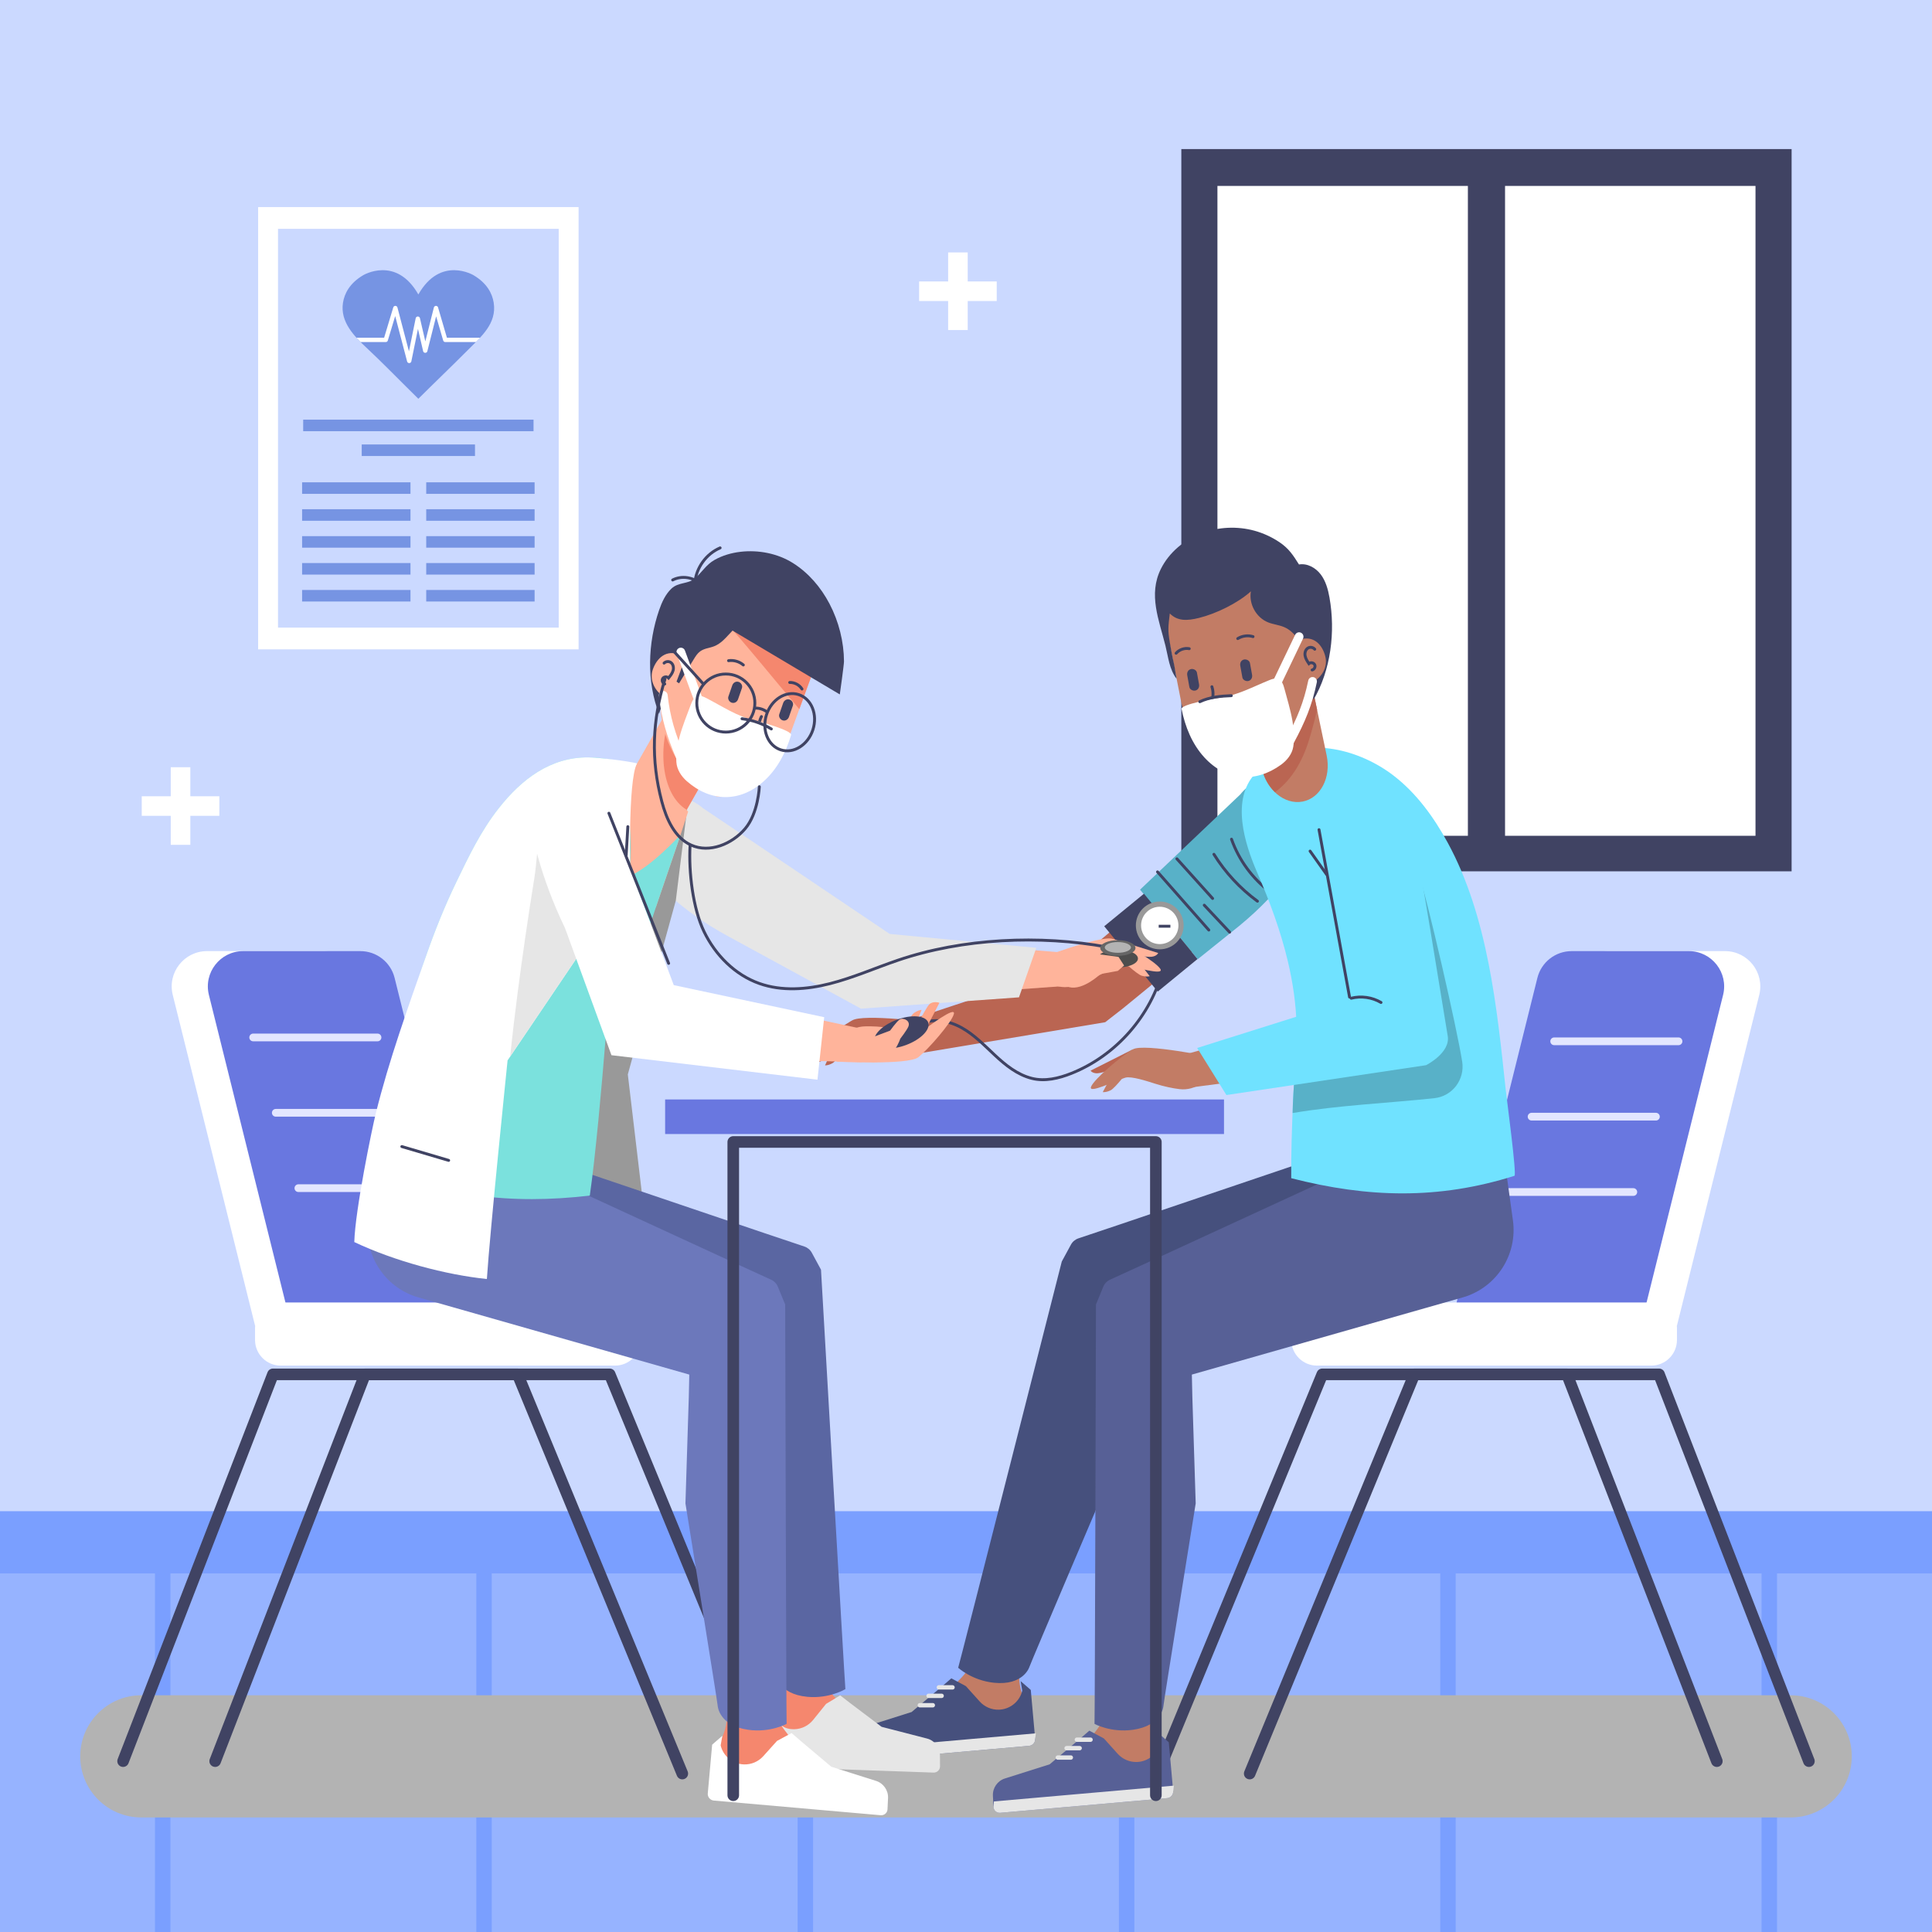<?xml version="1.0" encoding="utf-8"?>
<!-- Generator: Adobe Illustrator 27.5.0, SVG Export Plug-In . SVG Version: 6.00 Build 0)  -->
<svg version="1.1" xmlns="http://www.w3.org/2000/svg" xmlns:xlink="http://www.w3.org/1999/xlink" x="0px" y="0px"
	 viewBox="0 0 500 500" style="enable-background:new 0 0 500 500;" xml:space="preserve">
<g id="BACKGROUND">
	<g>
		<rect style="fill:#CBD9FF;" width="500" height="500"/>
		<g>
			<rect y="406.336" style="fill:#96B3FF;" width="500" height="93.663"/>
			<g>
				<line style="fill:none;stroke:#7A9FFF;stroke-width:4;stroke-miterlimit:10;" x1="42.108" y1="401.866" x2="42.108" y2="500"/>
				
					<line style="fill:none;stroke:#7A9FFF;stroke-width:4;stroke-miterlimit:10;" x1="125.265" y1="401.866" x2="125.265" y2="500"/>
				
					<line style="fill:none;stroke:#7A9FFF;stroke-width:4;stroke-miterlimit:10;" x1="208.422" y1="401.866" x2="208.422" y2="500"/>
				
					<line style="fill:none;stroke:#7A9FFF;stroke-width:4;stroke-miterlimit:10;" x1="291.578" y1="401.866" x2="291.578" y2="500"/>
				
					<line style="fill:none;stroke:#7A9FFF;stroke-width:4;stroke-miterlimit:10;" x1="374.735" y1="401.866" x2="374.735" y2="500"/>
				
					<line style="fill:none;stroke:#7A9FFF;stroke-width:4;stroke-miterlimit:10;" x1="457.892" y1="401.866" x2="457.892" y2="500"/>
			</g>
			<rect y="391.096" style="fill:#7A9FFF;" width="500" height="16.095"/>
		</g>
	</g>
</g>
<g id="OBJECTS">
	<g>
		<g>
			<rect x="305.727" y="38.579" style="fill:#404363;" width="157.939" height="186.918"/>
			<g>
				<g>
					<rect x="389.505" y="48.117" style="fill:#FFFFFF;" width="64.817" height="168.185"/>
				</g>
				<g>
					<rect x="315.071" y="48.117" style="fill:#FFFFFF;" width="64.817" height="168.185"/>
				</g>
			</g>
		</g>
		<g>
			<rect x="66.804" y="58.911" style="fill:#CBD9FF;" width="82.933" height="114.461"/>
			<rect x="66.804" y="53.594" style="fill:#FFFFFF;" width="82.933" height="114.461"/>
			<rect x="71.949" y="59.222" style="fill:#CBD9FF;" width="72.643" height="103.204"/>
			<rect x="93.612" y="115.027" style="fill:#7694E3;" width="29.317" height="2.986"/>
			<rect x="78.464" y="108.606" style="fill:#7694E3;" width="59.614" height="2.985"/>
			<g>
				<g>
					<rect x="78.184" y="124.821" style="fill:#7694E3;" width="28.05" height="2.986"/>
					<rect x="78.184" y="131.787" style="fill:#7694E3;" width="28.05" height="2.986"/>
					<rect x="78.184" y="138.753" style="fill:#7694E3;" width="28.05" height="2.985"/>
					<rect x="78.184" y="145.719" style="fill:#7694E3;" width="28.05" height="2.985"/>
					<rect x="78.184" y="152.685" style="fill:#7694E3;" width="28.05" height="2.986"/>
				</g>
				<g>
					<rect x="110.307" y="124.821" style="fill:#7694E3;" width="28.05" height="2.986"/>
					<rect x="110.307" y="131.787" style="fill:#7694E3;" width="28.05" height="2.986"/>
					<rect x="110.307" y="138.753" style="fill:#7694E3;" width="28.05" height="2.985"/>
					<rect x="110.307" y="145.719" style="fill:#7694E3;" width="28.05" height="2.985"/>
					<rect x="110.307" y="152.685" style="fill:#7694E3;" width="28.05" height="2.986"/>
				</g>
			</g>
			<g>
				<defs>
					<path id="SVGID_1_" d="M122.576,71.24c0,0-8.545-5.167-14.308,4.968C102.505,66.073,93.96,71.24,93.96,71.24
						c-3.478,2.07-4.816,4.717-5.195,7.101c-0.793,4.999,2.956,8.74,6.297,11.861c3.525,3.292,6.898,6.754,10.325,10.147
						c0.961,0.952,1.922,1.903,2.883,2.854c4.231-4.224,8.566-8.343,12.781-12.584c3.418-3.439,7.576-6.881,6.719-12.279
						C127.392,75.957,126.053,73.31,122.576,71.24z"/>
				</defs>
				<use xlink:href="#SVGID_1_"  style="overflow:visible;fill:#7694E3;"/>
				<clipPath id="SVGID_00000071546033034021566370000012101680616747070631_">
					<use xlink:href="#SVGID_1_"  style="overflow:visible;"/>
				</clipPath>
				
					<polyline style="clip-path:url(#SVGID_00000071546033034021566370000012101680616747070631_);fill:none;stroke:#FFFFFF;stroke-width:1.125;stroke-linecap:round;stroke-linejoin:round;stroke-miterlimit:10;" points="
					91.342,87.961 99.831,87.961 102.314,79.722 105.905,93.404 108.133,82.471 110.053,90.751 112.83,79.722 115.238,87.961 
					125.311,87.961 				"/>
			</g>
		</g>
		<polygon style="fill:#FFFFFF;" points="56.766,206.069 49.257,206.069 49.257,198.561 44.191,198.561 44.191,206.069 
			36.683,206.069 36.683,211.135 44.191,211.135 44.191,218.643 49.257,218.643 49.257,211.135 56.766,211.135 		"/>
		<polygon style="fill:#FFFFFF;" points="257.951,72.839 250.443,72.839 250.443,65.331 245.377,65.331 245.377,72.839 
			237.868,72.839 237.868,77.905 245.377,77.905 245.377,85.414 250.443,85.414 250.443,77.905 257.951,77.905 		"/>
	</g>
	<g>
		<path style="fill:#B3B3B3;" d="M463.426,470.36H36.574c-8.733,0-15.813-7.08-15.813-15.813v0c0-8.733,7.08-15.813,15.813-15.813
			h426.852c8.733,0,15.813,7.08,15.813,15.813v0C479.239,463.28,472.16,470.36,463.426,470.36z"/>
		<g>
			
				<polyline style="fill:none;stroke:#404363;stroke-width:3;stroke-linecap:round;stroke-linejoin:round;stroke-miterlimit:10;" points="
				299.592,458.997 342.205,355.682 405.534,355.682 444.314,455.781 			"/>
			
				<polyline style="fill:none;stroke:#404363;stroke-width:3;stroke-linecap:round;stroke-linejoin:round;stroke-miterlimit:10;" points="
				323.422,458.997 366.035,355.682 429.363,355.682 468.144,455.781 			"/>
			<g>
				<path style="fill:#FFFFFF;" d="M433.995,343.062h-49.161l22.395-89.983c1.014-4.072,4.67-6.93,8.866-6.93h30.33
					c5.94,0,10.301,5.579,8.866,11.343L433.995,343.062z"/>
				<path style="fill:#6977E0;" d="M424.641,343.062h-49.161l22.395-89.983c1.013-4.072,4.67-6.93,8.866-6.93h30.33
					c5.94,0,10.301,5.579,8.866,11.343L424.641,343.062z"/>
				<g>
					
						<line style="fill:none;stroke:#E3E6FF;stroke-width:2;stroke-linecap:round;stroke-miterlimit:10;" x1="434.401" y1="269.491" x2="402.223" y2="269.491"/>
					
						<line style="fill:none;stroke:#E3E6FF;stroke-width:2;stroke-linecap:round;stroke-miterlimit:10;" x1="428.55" y1="288.992" x2="396.373" y2="288.992"/>
					
						<line style="fill:none;stroke:#E3E6FF;stroke-width:2;stroke-linecap:round;stroke-miterlimit:10;" x1="422.7" y1="308.494" x2="390.522" y2="308.494"/>
				</g>
			</g>
			<path style="fill:#FFFFFF;" d="M427.352,353.418h-86.513c-3.669,0-6.643-2.974-6.643-6.643v-3.053
				c0-3.669,2.974-6.643,6.643-6.643h86.513c3.669,0,6.643,2.974,6.643,6.643v3.053
				C433.995,350.444,431.021,353.418,427.352,353.418z"/>
		</g>
		<g>
			<g>
				<g>
					<g>
						<path style="fill:#BA6552;" d="M220.069,269.204c0,0-3.354,5.206-4.542,5.897c-1.188,0.69-2.001,0.615-2.001,0.615
							l2.146-4.807L220.069,269.204z"/>
						<path style="fill:#BA6552;" d="M220.503,264.107l-10.523,6.298c0,0,0.534,0.724,1.882,0.544
							c1.348-0.18,4.652-1.726,4.652-1.726L220.503,264.107z"/>
						<path style="fill:#BA6552;" d="M241.666,264.691c0,0-18.392-2.44-21.163-0.584c-2.771,1.856-9.375,8.308-10.089,10.414
							c-0.713,2.108,6.346-2.106,8.687-2.959c1.516-0.552,5.728,0.511,7.81,1.008c2.402,0.574,4.527,0.847,6.348,0.94
							c4.157,0.213,7.741-2.878,8.204-7.014L241.666,264.691z"/>
					</g>
					<path style="fill:#BA6552;" d="M235.088,264.088l41.091-13.6l22.798-19.082c2.621-2.512,6.515-3.159,9.807-1.63l0,0
						c5.68,2.639,6.868,10.196,2.273,14.451l-20.446,16.748l-4.59,3.576l-50.419,8.434L235.088,264.088z"/>
				</g>
				<g>
					<path style="fill:#58B1C8;" d="M338.857,204.776c2.616,2.22,3.169,8.629,1.354,11.541c-3.299,5.291-7.858,13.742-19.499,23.306
						l-10.745,8.627l-14.924-18.001l25.956-24.66C320.999,205.589,328.191,195.724,338.857,204.776z"/>
					<path style="fill:none;stroke:#404363;stroke-width:0.75;stroke-linecap:round;stroke-miterlimit:10;" d="M318.713,217.183
						c1.901,5.382,5.412,10.183,9.964,13.627"/>
					<path style="fill:none;stroke:#404363;stroke-width:0.75;stroke-linecap:round;stroke-miterlimit:10;" d="M314.161,221.092
						c2.94,4.711,6.785,8.855,11.264,12.138"/>
					<path style="fill:none;stroke:#404363;stroke-width:0.75;stroke-linecap:round;stroke-miterlimit:10;" d="M299.567,225.645
						c4.424,5.017,8.848,10.034,13.271,15.051"/>
					<path style="fill:none;stroke:#404363;stroke-width:0.75;stroke-linecap:round;stroke-miterlimit:10;" d="M304.578,222.26
						c3.081,3.42,6.162,6.84,9.244,10.26"/>
					<path style="fill:none;stroke:#404363;stroke-width:0.75;stroke-linecap:round;stroke-miterlimit:10;" d="M311.662,234.259
						c2.188,2.329,4.375,4.657,6.563,6.986"/>
				</g>
				<g>
					
						<rect x="290.997" y="233.049" transform="matrix(0.774 -0.634 0.634 0.774 -87.213 243.828)" style="fill:#404363;" width="13.288" height="21.847"/>
					<g>
						<path style="fill:#999999;" d="M306.328,239.455c0.024,3.416-2.725,6.204-6.14,6.229c-3.415,0.024-6.204-2.725-6.229-6.14
							c-0.024-3.416,2.725-6.204,6.14-6.229C303.515,233.29,306.304,236.039,306.328,239.455z"/>
						<path style="fill:#FFFFFF;" d="M304.975,239.465c0.019,2.668-2.128,4.846-4.797,4.865c-2.668,0.019-4.846-2.128-4.866-4.796
							c-0.019-2.668,2.128-4.847,4.796-4.866C302.777,234.649,304.956,236.796,304.975,239.465z"/>
						
							<line style="fill:none;stroke:#404363;stroke-width:0.75;stroke-miterlimit:10;" x1="299.872" y1="239.707" x2="302.895" y2="239.707"/>
					</g>
				</g>
			</g>
			<g>
				<g>
					<path style="fill:#C27C65;" d="M264.059,431.559c0.521-1.875,1.403-4.703,2.296-7.489H254.16l-0.217,1.029
						c-1.438,3.474-3.26,7.203-5.071,9.02c-4.112,4.126-7.118,8.62-12.296,10.711c-0.579,0.232-1.159,0.465-1.738,0.69
						c-4.598,1.802-8.91,3.39-8.352,4.506c0.625,1.258,4.22,3.877,13.431,2.497c9.212-1.38,7.233-2.81,13.928-2.94
						c6.696-0.129,12.498-0.961,12.242-5.119c-0.088-1.465-0.555-2.861-1.018-4.223
						C264.211,437.735,263.257,434.447,264.059,431.559z"/>
					<g>
						<path style="fill:#46507D;" d="M258.508,442.465c2.897-0.085,5.378-2.1,6.055-4.918l-0.432-2.487l2.634,2.298l1.139,12.708
							c0.017,0.906-0.668,1.671-1.57,1.754l-43.193,3.795c-0.914,0.081-1.712-0.616-1.756-1.532l-0.138-2.886
							c-0.097-2.025,1.182-3.861,3.115-4.473l11.57-3.659l7.935-6.69l2.334-2.023l3.772,2.02l3.573,3.97
							C254.807,441.744,256.622,442.521,258.508,442.465L258.508,442.465z"/>
						
							<line style="fill:none;stroke:#E6E6E6;stroke-width:1.131;stroke-linecap:round;stroke-miterlimit:10;" x1="238.044" y1="441.313" x2="241.412" y2="441.313"/>
						
							<line style="fill:none;stroke:#E6E6E6;stroke-width:1.131;stroke-linecap:round;stroke-miterlimit:10;" x1="240.316" y1="438.884" x2="243.698" y2="438.884"/>
						
							<line style="fill:none;stroke:#E6E6E6;stroke-width:1.131;stroke-linecap:round;stroke-miterlimit:10;" x1="242.979" y1="436.691" x2="246.513" y2="436.691"/>
						<path style="fill:#E6E6E6;" d="M221.516,452.671l-0.131,1.413c0.044,0.917,0.842,1.613,1.756,1.532l43.193-3.795
							c0.902-0.083,1.587-0.849,1.57-1.755l0.176-1.484L221.516,452.671z"/>
					</g>
				</g>
				<path style="fill:#46507D;" d="M341.286,272.226l-4.86,28.877l-47.24,15.996l-10.101,3.39c-0.825,0.277-1.514,0.856-1.928,1.621
					l-2.37,4.375c0,0-26.59,104.633-26.81,105.132c0,0,3.555,3.279,9.243,3.875c7.622,0.799,9.16-4.028,9.16-4.028
					c0.326-1.035,20.738-48.924,20.738-48.924l5.769-26.876l4.667-8.509l0.207-0.06l0.005,0.007l71.989-12.521
					c8.727-1.728,14.918-9.521,14.629-18.413l-1.132-34.771L341.286,272.226z"/>
			</g>
			<g>
				<path style="fill:#C27C65;" d="M300.825,451.602c-1.151-2.386-2.489-5.537-2.035-8.501c0.07-0.46,0.155-0.978,0.25-1.537
					l-11.724-1.459c-0.918,2.912-2.039,5.733-3.302,7.343c-3.592,4.585-6.043,9.405-10.935,12.097
					c-0.547,0.3-1.096,0.599-1.644,0.892c-4.351,2.336-8.443,4.425-7.758,5.467c0.771,1.175,4.651,3.348,13.633,0.883
					c8.982-2.465,6.848-3.65,13.48-4.575c6.633-0.924,12.295-2.44,11.547-6.537C302.076,454.229,301.447,452.899,300.825,451.602z"
					/>
				<g>
					<path style="fill:#576096;" d="M294.225,456.005c2.897-0.085,5.378-2.1,6.055-4.918l-0.432-2.487l2.634,2.299l1.139,12.707
						c0.017,0.906-0.668,1.671-1.57,1.754l-43.193,3.795c-0.914,0.081-1.712-0.616-1.756-1.532l-0.138-2.886
						c-0.097-2.025,1.182-3.861,3.115-4.473l11.57-3.659l7.935-6.69l2.334-2.023l3.772,2.02l3.573,3.97
						C290.525,455.284,292.339,456.06,294.225,456.005L294.225,456.005z"/>
					
						<line style="fill:none;stroke:#E6E6E6;stroke-width:1.131;stroke-linecap:round;stroke-miterlimit:10;" x1="273.761" y1="454.852" x2="277.13" y2="454.852"/>
					
						<line style="fill:none;stroke:#E6E6E6;stroke-width:1.131;stroke-linecap:round;stroke-miterlimit:10;" x1="276.033" y1="452.424" x2="279.416" y2="452.424"/>
					
						<line style="fill:none;stroke:#E6E6E6;stroke-width:1.131;stroke-linecap:round;stroke-miterlimit:10;" x1="278.696" y1="450.231" x2="282.231" y2="450.231"/>
					<path style="fill:#E6E6E6;" d="M257.233,466.21l-0.131,1.413c0.044,0.917,0.842,1.613,1.756,1.532l43.193-3.795
						c0.902-0.083,1.587-0.849,1.57-1.755l0.176-1.484L257.233,466.21z"/>
				</g>
				<path style="fill:#576096;" d="M344.061,276.642l-1.796,29.228l-45.295,20.876l-9.689,4.434
					c-0.791,0.362-1.415,1.011-1.747,1.815l-1.897,4.6c0,0-0.285,108.004-0.378,108.542c0,0,4.239,2.328,9.904,1.538
					c7.591-1.058,7.922-6.113,7.922-6.113c0.067-1.083,8.362-52.476,8.362-52.476l-0.865-27.475l-0.129-5.855l0.199-0.081
					l0.006,0.007l70.273-20.023c8.497-2.637,13.834-11.038,12.611-19.849l-4.783-34.459L344.061,276.642z"/>
			</g>
			<g>
				<g>
					<g>
						<path style="fill:#70E2FF;" d="M333.323,248.903c1.263,5.36,2.071,10.82,2.223,16.351c0.188,6.851-0.686,13.733-0.951,20.582
							c-0.245,6.355-0.48,12.72-0.426,19.081c19.85,5.086,38.099,5.594,57.774-0.62c0.642-0.203-2.061-20.374-2.269-22.326
							c-2.262-21.154-4.608-44.778-14.999-63.873c-3.565-6.551-8.05-12.774-13.993-17.355c-8.67-6.682-21.959-10.279-31.777-3.952
							c-1.475,0.951-2.822,2.094-4.024,3.373c-6.357,6.76-2.768,18.171,0.45,25.579
							C328.557,233.171,331.443,240.925,333.323,248.903z"/>
					</g>
				</g>
				<g>
					<g>
						<path style="fill:#58B1C8;" d="M378.416,274.761c-1.317-8.431-8.885-41.597-11.543-49.691c0.05,2.125,0.126,4.251,0.141,6.39
							c0.053,7.651-0.465,15.754-2.908,23.074c-1.967,5.894-5.487,11.708-11.195,14.622c-5.361,2.737-11.587,2.232-17.486,2.918
							c-0.222,4.59-0.653,9.184-0.83,13.763c-0.028,0.738-0.039,1.477-0.065,2.215c12.127-2.045,24.475-2.535,36.692-3.846
							C375.875,283.706,379.138,279.385,378.416,274.761z"/>
					</g>
				</g>
			</g>
			<g>
				<g>
					<path style="fill:#C27C65;" d="M337.102,207.449L337.102,207.449c4.639-0.885,7.433-6.22,6.24-11.917l-7.126-34.041
						l-16.8,3.203l7.126,34.041C327.735,204.432,332.462,208.333,337.102,207.449z"/>
				</g>
				<g>
					<path style="fill:#BA6552;" d="M329.978,205.014c4.848-3.579,7.523-8.909,9.21-14.865c0.598-2.11,1.182-4.282,1.671-6.479
						l-4.643-22.18l-16.8,3.203l7.126,34.041C327.077,201.291,328.346,203.451,329.978,205.014z"/>
				</g>
			</g>
			<g>
				<g>
					<path style="fill:#C27C65;" d="M322.084,199.903L322.084,199.903c9.387-1.979,19.587-15.984,17.607-25.37l-3.652-18.563
						c-1.746-8.588-9.614-14.531-18.352-13.861l0,0c-10.421,0.799-17.783,10.551-15.695,20.792l3.707,18.8
						C307.678,191.087,317.979,200.768,322.084,199.903z"/>
				</g>
				<path style="fill:#404363;" d="M335.842,165.362c-0.877-1.323-2.047-2.443-3.495-3.064c-1.327-0.569-2.807-0.693-4.149-1.225
					c-3.086-1.223-5.058-4.771-4.466-8.037c-3.419,3.076-8.966,5.77-13.428,6.881c-3.121,0.778-5.592,0.841-7.563-1.155
					c-0.39,3.355-0.565,4.252,0.026,7.589c0.331,1.869,0.582,3.41,1.013,5.258c0.305,1.308,0.452,2.724,0.717,4.057
					c-1.893-2.48-2.143-5.594-2.88-8.55c-1.656-6.646-4.49-13.238-1.187-19.876c2.14-4.301,6.103-7.57,10.599-9.262
					c4.307-1.621,9.126-1.85,13.567-0.646c2.326,0.631,4.544,1.653,6.544,2.998c2.388,1.605,3.534,3.359,5.034,5.755
					c2.129-0.364,4.3,0.834,5.611,2.551c1.311,1.716,1.901,3.872,2.281,5.998c1.582,8.856,0.373,18.801-4.177,26.562
					c0.141-0.24-1.054-5.501-1.315-6.703c-0.546-2.517-1.212-4.995-1.833-7.487C336.487,166.437,336.187,165.883,335.842,165.362z"
					/>
				<g>
					<g>
						<g>
							<path style="fill:#404363;" d="M310.312,177.102c-0.182-1.008-0.364-2.016-0.545-3.023c-0.125-0.691-0.966-1.082-1.599-0.908
								c-0.728,0.2-1.033,0.906-0.908,1.599c0.182,1.008,0.364,2.016,0.545,3.023c0.125,0.691,0.966,1.082,1.599,0.908
								C310.132,178.501,310.437,177.796,310.312,177.102L310.312,177.102z"/>
						</g>
					</g>
					<path style="fill:none;stroke:#404363;stroke-width:0.75;stroke-linecap:round;stroke-miterlimit:10;" d="M316.636,183.781
						c-0.989,0.395-2.067,0.563-3.129,0.489c-0.297-0.021-0.633-0.084-0.791-0.337c-0.223-0.356,0.052-0.802,0.28-1.155
						c0.955-1.474,1.199-3.387,0.643-5.053"/>
					<g>
						<g>
							<path style="fill:#404363;" d="M324.032,174.627c-0.182-1.008-0.363-2.015-0.545-3.023c-0.125-0.691-0.966-1.082-1.599-0.908
								c-0.728,0.2-1.033,0.906-0.908,1.599c0.182,1.008,0.364,2.015,0.545,3.023c0.125,0.691,0.966,1.082,1.599,0.908
								C323.852,176.026,324.157,175.32,324.032,174.627L324.032,174.627z"/>
						</g>
					</g>
					<path style="fill:none;stroke:#404363;stroke-width:0.75;stroke-linecap:round;stroke-miterlimit:10;" d="M304.374,169.06
						c0.826-0.945,2.166-1.411,3.401-1.182"/>
					<path style="fill:none;stroke:#404363;stroke-width:0.75;stroke-linecap:round;stroke-miterlimit:10;" d="M320.331,165.264
						c1.165-0.72,2.645-0.909,3.954-0.505"/>
				</g>
				<g>
					<g>
						<path style="fill:#C27C65;" d="M342.997,169.909c0.658,2.681-0.857,5.441-3.499,6.774c-0.805,0.406-1.783-0.091-2.019-0.962
							l-2.254-8.331c-0.199-0.737,0.206-1.519,0.924-1.779C340.041,164.199,342.288,167.022,342.997,169.909z"/>
					</g>
					<path style="fill:none;stroke:#404363;stroke-width:0.75;stroke-linecap:round;stroke-miterlimit:10;" d="M340.256,168.018
						c-0.387-0.469-1.106-0.625-1.653-0.359c-0.699,0.34-0.982,1.231-0.858,1.998c0.124,0.767,0.565,1.44,0.995,2.088
						c0.432-0.395,1.227-0.251,1.494,0.269c0.267,0.521-0.081,1.25-0.654,1.37"/>
				</g>
				<g>
					<path style="fill:#FFFFFF;" d="M334.479,186.536c0.401,2.281,0.567,4.566,0.217,6.717c-0.309,1.896-1.598,3.519-3.152,4.648
						c-6.587,4.783-14.189,4.291-19.86-1.884c-3.167-3.449-4.988-7.962-5.896-12.555c-0.177-1.161,8.743-2.751,9.72-2.867
						c4.494-0.532,8.802-2.881,12.999-4.574c0.722-0.292,1.526-0.586,2.26-0.323c0.971,0.349,1.361,1.486,1.627,2.483
						C333.086,180.768,333.971,183.648,334.479,186.536z"/>
					<path style="fill:none;stroke:#FFFFFF;stroke-width:2.261;stroke-linecap:round;stroke-miterlimit:10;" d="M336.206,164.767
						c-2.325,4.85-4.649,9.7-6.974,14.55"/>
					<path style="fill:none;stroke:#FFFFFF;stroke-width:2.261;stroke-linecap:round;stroke-miterlimit:10;" d="M339.686,176.348
						c-1.185,5.763-2.983,10.061-5.774,15.24"/>
					<path style="fill:none;stroke:#404363;stroke-width:0.75;stroke-linecap:round;stroke-miterlimit:10;" d="M318.666,180.04
						c-2.696,0.089-5.725,0.388-8.153,1.562"/>
				</g>
			</g>
			<g>
				<g>
					<g>
						<path style="fill:#C27C65;" d="M292.388,276.615c0,0-3.722,4.949-4.957,5.553c-1.235,0.602-2.041,0.469-2.041,0.469
							l2.488-4.639L292.388,276.615z"/>
						<path style="fill:#BA6552;" d="M293.19,271.562l-10.952,5.52c0,0,0.481,0.76,1.838,0.678c1.358-0.082,4.765-1.385,4.765-1.385
							L293.19,271.562z"/>
						<path style="fill:#C27C65;" d="M314.255,273.676c0,0-18.167-3.764-21.065-2.114c-2.898,1.65-9.952,7.607-10.816,9.657
							c-0.864,2.05,6.482-1.641,8.879-2.323c1.552-0.441,5.676,0.924,7.717,1.571c2.354,0.746,4.454,1.172,6.263,1.397
							c4.13,0.514,7.929-2.31,8.691-6.402L314.255,273.676z"/>
					</g>
					<polygon style="fill:#C27C65;" points="307.738,272.599 353.668,259.603 345.705,217.267 361.113,213.633 370.599,270.359 
						365.933,273.835 307.607,281.511 					"/>
				</g>
				<g>
					<path style="fill:#70E2FF;" d="M359.729,205.017c4.013,3.395,5.45,8.215,6.512,13.024c1.181,5.349,6.483,38.33,8.429,50.081
						c0.725,4.375-5.613,7.548-5.613,7.548l-51.658,7.724l-7.569-12.176l39.291-12.387c-1.396-7.534-2.997-17.867-4.393-25.401
						c-0.896-4.835-1.792-9.669-2.688-14.504c-1.033-5.573-3.244-9.957,3.535-14.649C346.935,203.339,353.682,199.9,359.729,205.017
						z"/>
					<path style="fill:none;stroke:#404363;stroke-width:0.75;stroke-linecap:round;stroke-miterlimit:10;" d="M349.263,258.045
						c-2.499-13.713-5.406-29.609-7.905-43.323"/>
					<path style="fill:none;stroke:#404363;stroke-width:0.75;stroke-linecap:round;stroke-miterlimit:10;" d="M357.403,259.44
						c-2.298-1.35-5.134-1.754-7.718-1.099"/>
					<path style="fill:none;stroke:#404363;stroke-width:0.75;stroke-linecap:round;stroke-miterlimit:10;" d="M343.325,226.307
						c-1.426-2.013-2.851-4.026-4.276-6.039"/>
				</g>
			</g>
		</g>
		<g>
			
				<polyline style="fill:none;stroke:#404363;stroke-width:3;stroke-linecap:round;stroke-linejoin:round;stroke-miterlimit:10;" points="
				200.408,458.997 157.795,355.682 94.466,355.682 55.686,455.781 			"/>
			
				<polyline style="fill:none;stroke:#404363;stroke-width:3;stroke-linecap:round;stroke-linejoin:round;stroke-miterlimit:10;" points="
				176.578,458.997 133.965,355.682 70.637,355.682 31.856,455.781 			"/>
			<g>
				<path style="fill:#FFFFFF;" d="M66.005,343.062h49.161L92.77,253.079c-1.013-4.072-4.67-6.93-8.866-6.93h-30.33
					c-5.94,0-10.301,5.579-8.866,11.343L66.005,343.062z"/>
				<path style="fill:#6977E0;" d="M75.359,343.062h49.161l-22.395-89.983c-1.014-4.072-4.67-6.93-8.866-6.93h-30.33
					c-5.94,0-10.301,5.579-8.866,11.343L75.359,343.062z"/>
				<g>
					
						<line style="fill:none;stroke:#E3E6FF;stroke-width:2;stroke-linecap:round;stroke-miterlimit:10;" x1="65.522" y1="268.491" x2="97.7" y2="268.491"/>
					
						<line style="fill:none;stroke:#E3E6FF;stroke-width:2;stroke-linecap:round;stroke-miterlimit:10;" x1="71.373" y1="287.992" x2="103.55" y2="287.992"/>
					
						<line style="fill:none;stroke:#E3E6FF;stroke-width:2;stroke-linecap:round;stroke-miterlimit:10;" x1="77.223" y1="307.494" x2="109.401" y2="307.494"/>
				</g>
			</g>
			<path style="fill:#FFFFFF;" d="M72.647,353.418h86.513c3.669,0,6.643-2.974,6.643-6.643v-3.053c0-3.669-2.974-6.643-6.643-6.643
				H72.647c-3.669,0-6.643,2.974-6.643,6.643v3.053C66.005,350.444,68.979,353.418,72.647,353.418z"/>
		</g>
		<g>
			<g>
				<g>
					<g>
						<path style="fill:#FFB49B;" d="M289.651,247.85c0,0,4.486,4.269,5.804,4.66c1.317,0.39,2.09,0.126,2.09,0.126l-3.219-4.166
							L289.651,247.85z"/>
						<path style="fill:#FFB49B;" d="M288.027,242.998l11.711,3.64c0,0-0.349,0.829-1.701,0.972
							c-1.352,0.143-4.928-0.581-4.928-0.581L288.027,242.998z"/>
						<path style="fill:#FFB49B;" d="M267.598,248.554c0,0,17.298-6.706,20.429-5.556c3.13,1.15,11.069,5.864,12.259,7.743
							c1.19,1.88-6.664-0.551-9.14-0.828c-1.604-0.179-5.446,1.847-7.352,2.821c-2.199,1.124-4.2,1.89-5.947,2.41
							c-3.99,1.187-8.202-0.972-9.627-4.883L267.598,248.554z"/>
					</g>
					<path style="fill:#FFB49B;" d="M273.849,246.418l-43.139-3.53l-25.676-14.111c-3.056-1.96-7.001-1.844-9.937,0.291l0,0
						c-5.064,3.684-4.774,11.328,0.555,14.618l23.504,12.796l5.303,2.393l50.986-3.689L273.849,246.418z"/>
				</g>
				<path style="fill:#E6E6E6;" d="M164.186,211.754c-2.139,2.683-1.447,9.078,0.896,11.585c4.257,4.556,10.36,11.97,23.625,19.11
					l34.112,18.585l40.892-2.924l4.485-12.814l-37.928-3.588l-48.402-32.599C181.866,209.109,172.908,200.815,164.186,211.754z"/>
			</g>
			<polygon style="fill:#999999;" points="177.826,209.379 174.9,233.073 162.48,278.058 167.868,323.528 140.715,323.528 
				155.584,206.943 			"/>
			<g>
				<path style="fill:#F5876E;" d="M230.636,450.568c-0.584-0.21-1.17-0.427-1.755-0.645c-5.229-1.957-8.35-6.372-12.567-10.39
					c-1.857-1.77-1.73-3.176-1.955-6.929l0.198-1.658l-11.637-1.59c-0.06,2.305-0.136,4.507-0.231,6.053
					c-0.184,2.993-1.615,8.134-2.409,10.661c-0.428,1.374-0.858,2.781-0.908,4.248c-0.149,4.162,5.673,4.845,12.37,4.801
					c6.696-0.043,4.755,1.438,13.999,2.58c9.244,1.142,12.77-1.568,13.363-2.842C239.63,453.727,235.279,452.251,230.636,450.568z"
					/>
				<path style="fill:#E6E6E6;" d="M205.583,447.517c-2.897,0.071-4.709-1.465-4.278-4.33l0.484-2.592l-1.637-0.144l-3.764,15.101
					c0.032,0.905,0.757,1.633,1.662,1.667l43.556,1.526c0.917,0.031,1.676-0.707,1.671-1.625l-0.017-2.889
					c-0.012-2.027-1.388-3.792-3.351-4.299l-11.75-3.031l-8.284-6.253l-2.439-1.894l-3.658,2.22l-3.354,4.156
					C209.239,446.598,207.469,447.471,205.583,447.517L205.583,447.517z"/>
				<path style="fill:#5A66A2;" d="M145.975,274.336l4.86,28.877l47.24,15.996l10.101,3.39c0.825,0.277,1.514,0.856,1.928,1.621
					l2.37,4.375c0,0,6.195,108.012,6.313,108.545c0,0-4.127,2.521-9.822,1.995c-7.632-0.705-8.197-5.74-8.197-5.74
					c-0.117-1.079-10.782-52.032-10.782-52.032l-0.408-27.485l0.128-4.612l-0.207-0.06l-0.005,0.007l-71.989-12.521
					c-8.727-1.729-14.918-9.521-14.629-18.413l1.132-34.771L145.975,274.336z"/>
			</g>
			<g>
				<path style="fill:#F5876E;" d="M186.014,451.602c1.151-2.386,2.489-5.537,2.036-8.501c-0.07-0.46-0.155-0.978-0.251-1.537
					l11.724-1.459c0.918,2.912,2.04,5.733,3.301,7.343c3.592,4.585,6.043,9.405,10.935,12.097c0.547,0.3,1.096,0.599,1.643,0.892
					c4.351,2.336,8.444,4.425,7.758,5.467c-0.771,1.175-4.651,3.348-13.633,0.883c-8.982-2.465-6.848-3.65-13.48-4.575
					c-6.633-0.924-12.295-2.44-11.546-6.537C184.763,454.229,185.392,452.899,186.014,451.602z"/>
				<path style="fill:#FFFFFF;" d="M192.561,456.629c-2.897-0.085-5.378-2.1-6.055-4.918l0.432-2.487l-2.634,2.299l-1.139,12.708
					c-0.017,0.906,0.668,1.671,1.57,1.754l43.193,3.795c0.914,0.081,1.712-0.616,1.756-1.532l0.138-2.886
					c0.097-2.025-1.182-3.861-3.115-4.473l-11.57-3.659l-7.935-6.69l-2.334-2.023l-3.772,2.02l-3.573,3.97
					C196.261,455.908,194.446,456.685,192.561,456.629L192.561,456.629z"/>
				<path style="fill:#6C78BB;" d="M142.778,276.642l1.796,29.228l45.295,20.876l9.688,4.434c0.791,0.362,1.415,1.011,1.747,1.815
					l1.897,4.6c0,0,0.285,108.004,0.378,108.542c0,0-4.239,2.328-9.904,1.538c-7.591-1.058-7.922-6.113-7.922-6.113
					c-0.067-1.083-8.362-52.476-8.362-52.476l0.865-27.475l0.129-5.855l-0.199-0.081l-0.006,0.007l-70.272-20.023
					c-8.497-2.637-13.834-11.038-12.611-19.849l9.215-34.452L142.778,276.642z"/>
			</g>
			<g>
				<path style="fill:#FFB49B;" d="M178.094,210.043c-1.351-1.583-3.071-2.907-4.809-4.081c-5.37-3.627-14.516-13.001-19.662-5.802
					c-4.947,6.92-4.556,19.444-1.599,27.052c1.314,3.382,3.396,6.689,6.647,8.302c3.451,1.712,7.699,1.154,11.068-0.737
					C172.534,226.535,175.439,218.331,178.094,210.043z"/>
				<g>
					<path style="fill:#FFB49B;" d="M162.254,219.47L162.254,219.47c-4.146-2.261-5.174-8.196-2.296-13.255l17.197-30.23
						l15.015,8.188l-17.197,30.23C172.094,219.463,166.4,221.731,162.254,219.47z"/>
					<path style="fill:#F5876E;" d="M177.718,209.577c-6.734-4.024-7.678-16.774-3.665-25.697l1.604-3.566l15.436,5.753
						L177.718,209.577z"/>
				</g>
				<g>
					<path style="fill:#7BE1DD;" d="M176.132,216.062c-4.038,4.127-8.318,8.343-13.295,10.775c0.598-6.418,0.44-11.407-0.293-18.094
						c-0.36-3.28-0.934-8.368-2.384-11.732c-2.623-0.648-5.262-0.981-7.932-1.001c-9.814-0.073-17.276,5.708-23.114,13.112
						c-4.702,5.963-7.776,12.44-11.044,19.207c-2.972,6.155-5.512,12.493-7.767,18.944c-4.752,13.597-8.376,27.564-11.832,41.537
						c-1.002,4.051-1.987,8.106-2.984,12.158c18.65,8.826,36.799,10.8,57.155,8.454c1.452-9.964,3.135-28.885,3.928-38.718
						c0.509-6.319,1.148-11.41,3.467-17.075c1.76-4.3,4.277-7.799,7.184-11.16C170.054,233.623,173.172,224.869,176.132,216.062z"/>
				</g>
				<g>
					<path style="fill:#FFFFFF;" d="M131.36,274.43l31.766-47.014c0,0-0.716-25.453,1.744-29.855
						c-2.623-0.648-9.973-1.531-12.643-1.551c-9.814-0.073-17.276,5.708-23.114,13.112c-4.702,5.963-7.776,12.44-11.044,19.207
						c-2.972,6.155-5.512,12.493-7.767,18.944c-4.752,13.597-9.597,26.929-13.053,40.902c-1.002,4.051-5.336,25.048-5.558,33.268
						c10.448,4.944,23.702,8.477,34.312,9.566C126.754,319.13,131.36,274.43,131.36,274.43z"/>
				</g>
				<path style="fill:none;stroke:#404363;stroke-width:0.75;stroke-linecap:round;stroke-miterlimit:10;" d="M103.993,296.73
					c4.04,1.192,8.08,2.384,12.12,3.575"/>
				<g>
					<path style="fill:#E6E6E6;" d="M139.975,213.348c-0.905,4.662-0.998,9.636-1.727,14.157
						c-1.617,10.033-3.08,20.093-4.381,30.172c-0.678,5.257-1.293,10.521-1.858,15.791l20.783-30.759
						C148.844,232.772,145.081,222.746,139.975,213.348z"/>
				</g>
			</g>
			<g>
				<g>
					<g>
						<path style="fill:none;stroke:#404363;stroke-width:0.75;stroke-linecap:round;stroke-miterlimit:10;" d="M301.014,250.649
							c-3.032,12.111-12.153,22.532-23.756,27.141c-3.241,1.288-6.826,2.146-10.208,1.296c-3.767-0.947-6.821-3.431-9.608-6.035
							c-2.708-2.53-5.313-5.253-8.547-7.062s-7.31-2.582-10.649-0.973"/>
						<path style="fill:#FFA587;" d="M232.523,268.387c0,0,2.918-5.462,4.046-6.248c1.128-0.784,1.945-0.776,1.945-0.776
							l-2.906,7.218L232.523,268.387z"/>
						<path style="fill:#FFA587;" d="M237.475,270.496l5.648-10.983c0,0-1.611-0.54-2.602,0.391c-0.992,0.931-4.951,8.86-4.951,8.86
							L237.475,270.496z"/>
						<path style="fill:#FFB49B;" d="M216.514,274.761c0,0,18.53,0.932,21.14-1.143c2.61-2.075,8.667-9.044,9.206-11.202
							c0.539-2.159-6.442,3.082-9.197,5.178c-1.284,0.977-5.295-1.229-7.411-1.554c-2.44-0.376-4.581-0.475-6.403-0.419
							c-4.161,0.126-7.157,3.165-7.281,7.325L216.514,274.761z"/>
						<path style="fill:#404363;" d="M234.507,270.443c-3.823,1.427-7.467,1.124-8.14-0.678c-0.673-1.802,1.881-4.42,5.704-5.847
							c3.823-1.427,7.467-1.124,8.14,0.678C240.884,266.398,238.33,269.015,234.507,270.443z"/>
						<path style="fill:#FFB49B;" d="M230.35,266.727c0,0,1.689-2.338,2.469-2.877c0.833-0.576,2.967,0.256,2.244,1.883
							c-0.434,0.976-2.061,3.071-2.061,3.071s-1.747,5.26-5.431,5.941c-5.125,0.947-5.873-2.779-5.3-4.384
							c0.117-0.327,0.331-0.608,0.608-0.818L230.35,266.727z"/>
					</g>
					<polygon style="fill:#FFB49B;" points="221.948,266.019 170.941,255.041 155.248,214.923 140.256,220.01 162.289,273.138 
						168.087,273.611 223.059,274.862 					"/>
				</g>
				<g>
					<path style="fill:#FFFFFF;" d="M141.704,201.866c-3.308,0.911-5.416,4.176-4.997,7.581c0.762,6.189,2.995,17.173,9.52,30.752
						l12.016,32.885l53.315,6.337l1.748-16.169l-38.937-8.304l-16.814-44.816C157.555,210.131,155.192,198.154,141.704,201.866z"/>
					<path style="fill:none;stroke:#404363;stroke-width:0.75;stroke-linecap:round;stroke-miterlimit:10;" d="M173.039,249.317
						c-5.152-12.952-10.303-25.904-15.455-38.856"/>
					<path style="fill:none;stroke:#404363;stroke-width:0.75;stroke-linecap:round;stroke-miterlimit:10;" d="M162.058,221.327
						c0.141-2.462,0.283-4.925,0.424-7.387"/>
				</g>
			</g>
			<g>
				<g>
					<g>
						<g>
							<path style="fill:#FFB49B;" d="M186.676,151.076c-3.755,1.92-6.813,5.188-8.381,9.404l-6.482,17.774
								c-3.409,8.967,4.5,24.382,13.467,27.79c3.922,1.491,15.597-6.479,19.006-15.446l6.573-18
								c2.311-6.205,0.836-12.796-3.135-17.41C200.697,153.871,193.677,152.522,186.676,151.076z"/>
						</g>
						<g>
							<path style="fill:#F5876E;" d="M207.724,155.189c-7.027-1.317-14.047-2.667-21.048-4.112
								c-1.689,0.864-3.226,2.013-4.561,3.386c0.665,1.156,1.445,2.242,2.374,3.151c0.212,0.031,0.425,0.115,0.614,0.322
								c0.218,0.238,0.425,0.485,0.641,0.724c0.043,0.03,0.081,0.066,0.125,0.095c0.214,0.14,0.333,0.322,0.414,0.513
								c7.103,7.879,13.714,16.185,20.584,24.261l3.991-10.93C213.17,166.394,211.696,159.803,207.724,155.189z"/>
						</g>
					</g>
					<g>
						<path style="fill:#404363;" d="M214.667,156.24c-2.239-4.265-5.434-7.993-9.461-10.527c-3.965-2.495-8.934-3.445-13.564-2.907
							c-2.334,0.272-4.642,0.937-6.697,2.089c-2.285,1.28-3.319,3.318-5.213,4.879c-1.704,1.405-4.183,0.852-5.979,2.57
							c-1.561,1.493-2.478,3.531-3.182,5.573c-2.934,8.505-3.28,18.517,0.015,26.888c-0.102-0.259,1.893-5.272,2.337-6.419
							c0.107-0.278,0.965-2.792,0.879-2.849c0.646,0.437,1.291,0.875,1.937,1.312c1.267-2.075,2.535-4.151,3.802-6.226
							c0.458-0.75,0.934-1.52,1.642-2.041c0.93-0.685,2.129-0.85,3.233-1.19c2.264-0.698,3.586-2.594,5.165-4.192
							c9.253,5.506,18.505,11.011,27.758,16.517c0.014,0.008,1.091-7.751,1.087-8.545C218.4,166.12,217.095,160.864,214.667,156.24z
							"/>
						<path style="fill:none;stroke:#404363;stroke-width:0.75;stroke-linecap:round;stroke-miterlimit:10;" d="M186.367,141.793
							c-3.622,1.541-6.246,5.202-6.541,9.128"/>
						<path style="fill:none;stroke:#404363;stroke-width:0.75;stroke-linecap:round;stroke-miterlimit:10;" d="M174.086,150.098
							c2.319-1.201,5.385-0.744,7.253,1.081"/>
					</g>
				</g>
				<g>
					<g>
						<g>
							<path style="fill:#404363;" d="M204.184,185.529c0.336-0.967,0.671-1.935,1.007-2.902c0.23-0.663-0.262-1.422-0.908-1.599
								c-0.715-0.196-1.368,0.242-1.599,0.908c-0.336,0.967-0.671,1.935-1.007,2.902c-0.23,0.663,0.262,1.422,0.908,1.599
								C203.3,186.634,203.953,186.195,204.184,185.529L204.184,185.529z"/>
						</g>
					</g>
					<path style="fill:none;stroke:#404363;stroke-width:0.75;stroke-linecap:round;stroke-miterlimit:10;" d="M193.158,190.96
						c0.916,0.543,1.955,0.876,3.016,0.968c0.297,0.025,0.638,0.015,0.833-0.21c0.275-0.318,0.073-0.8-0.098-1.184
						c-0.716-1.604-0.66-3.532,0.147-5.091"/>
					<g>
						<g>
							<path style="fill:#404363;" d="M191.012,180.96c0.335-0.967,0.671-1.935,1.007-2.902c0.23-0.663-0.263-1.422-0.908-1.599
								c-0.715-0.197-1.368,0.242-1.599,0.908c-0.336,0.967-0.671,1.935-1.007,2.902c-0.23,0.663,0.263,1.422,0.908,1.599
								C190.128,182.064,190.781,181.626,191.012,180.96L191.012,180.96z"/>
						</g>
					</g>
					<path style="fill:none;stroke:#404363;stroke-width:0.75;stroke-linecap:round;stroke-miterlimit:10;" d="M207.552,178.315
						c-0.67-1.062-1.922-1.729-3.177-1.694"/>
					<path style="fill:none;stroke:#404363;stroke-width:0.75;stroke-linecap:round;stroke-miterlimit:10;" d="M192.375,172.094
						c-1.04-0.892-2.472-1.308-3.828-1.111"/>
				</g>
				<g>
					<g>
						<path style="fill:#FFB49B;" d="M168.958,173.238c-0.905,2.608,0.346,5.498,2.853,7.07c0.764,0.479,1.784,0.075,2.099-0.769
							l3.021-8.085c0.267-0.716-0.063-1.532-0.754-1.858C172.433,167.828,169.932,170.429,168.958,173.238z"/>
					</g>
					<path style="fill:none;stroke:#404363;stroke-width:0.75;stroke-linecap:round;stroke-miterlimit:10;" d="M171.863,171.61
						c0.429-0.43,1.16-0.519,1.679-0.203c0.664,0.404,0.864,1.317,0.669,2.069c-0.195,0.752-0.697,1.382-1.185,1.986
						c-0.393-0.433-1.198-0.365-1.512,0.129c-0.314,0.493-0.035,1.252,0.523,1.425"/>
				</g>
				<g>
					<path style="fill:#FFFFFF;" d="M175.889,190.586c-0.612,2.233-0.99,4.493-0.842,6.667c0.131,1.916,1.263,3.653,2.705,4.921
						c6.112,5.376,13.727,5.595,19.949-0.025c3.475-3.139,5.708-7.462,7.041-11.951c0.285-1.14-8.448-3.554-9.411-3.761
						c-4.425-0.948-8.496-3.689-12.517-5.766c-0.692-0.358-1.465-0.726-2.22-0.532c-0.999,0.257-1.493,1.353-1.851,2.32
						C177.814,184.972,176.664,187.758,175.889,190.586z"/>
					<path style="fill:none;stroke:#FFFFFF;stroke-width:2.261;stroke-linecap:round;stroke-miterlimit:10;" d="M176.198,168.75
						c1.863,5.046,3.725,10.091,5.588,15.137"/>
					<path style="fill:none;stroke:#FFFFFF;stroke-width:2.261;stroke-linecap:round;stroke-miterlimit:10;" d="M171.654,179.956
						c0.643,5.849,2.033,10.295,4.329,15.712"/>
					<path style="fill:none;stroke:#404363;stroke-width:0.75;stroke-linecap:round;stroke-miterlimit:10;" d="M192.036,186.009
						c2.676,0.34,5.278,1.246,7.586,2.641"/>
				</g>
				<g>
					
						<circle style="fill:none;stroke:#404363;stroke-width:0.75;stroke-linecap:round;stroke-miterlimit:10;" cx="187.844" cy="181.949" r="7.514"/>
					<path style="fill:none;stroke:#404363;stroke-width:0.75;stroke-linecap:round;stroke-miterlimit:10;" d="M210.379,188.859
						c-1.282,3.947-5.01,6.273-8.325,5.196c-3.315-1.077-4.964-5.15-3.681-9.097c1.282-3.947,5.01-6.273,8.325-5.196
						C210.013,180.839,211.661,184.911,210.379,188.859z"/>
					<path style="fill:none;stroke:#404363;stroke-width:0.75;stroke-linecap:round;stroke-miterlimit:10;" d="M195.562,183.257
						c1.052-0.004,2.102,0.351,2.936,0.992"/>
					<path style="fill:none;stroke:#404363;stroke-width:0.75;stroke-linecap:round;stroke-miterlimit:10;" d="M181.986,176.966
						c-2.029-2.287-5.406-5.929-7.435-8.216"/>
				</g>
			</g>
			<g>
				<path style="fill:none;stroke:#404363;stroke-width:0.75;stroke-linecap:round;stroke-miterlimit:10;" d="M172.09,175.788
					c-3.293,10.673-3.677,20.85-0.816,31.648c1.202,4.537,3.323,9.357,7.604,11.282c4.769,2.144,10.596-0.279,13.977-4.267
					c3.381-3.989,3.656-10.842,3.656-10.842"/>
				<g>
					<path style="fill:#4D4D4D;" d="M294.499,248.066c0,1.278-2.327,2.314-5.197,2.314c-2.87,0-5.197-1.036-5.197-2.314
						c0-1.278,2.327-2.314,5.197-2.314C292.172,245.753,294.499,246.789,294.499,248.066z"/>
				</g>
				<path style="fill:#FFB49B;" d="M284.603,246.993l4.873,0.654l1.439,2.228l-1.625,1.393l-4.523,0.824
					c0,0-4.435,4.282-8.072,3.382c-5.059-1.252-1.879-5.014-0.695-6.239c0.241-0.25,0.553-0.417,0.891-0.494L284.603,246.993z"/>
				<g>
					<path style="fill:none;stroke:#404363;stroke-width:0.75;stroke-linecap:round;stroke-miterlimit:10;" d="M286.588,245.101
						c-17.476-3.186-37.429-2.308-54.244,3.422c-5.858,1.996-11.549,4.514-17.545,6.044c-5.996,1.53-12.461,2.022-18.294-0.045
						c-6.31-2.236-11.367-7.363-14.285-13.388c-2.918-6.025-4.012-15.547-3.637-22.231"/>
					<path style="fill:#666666;" d="M293.861,245.346c0,1.121-2.041,2.03-4.559,2.03c-2.518,0-4.559-0.909-4.559-2.03
						c0-1.121,2.041-2.03,4.559-2.03C291.82,243.316,293.861,244.225,293.861,245.346z"/>
					<path style="fill:#B3B3B3;" d="M292.685,245.193c0,0.767-1.514,1.389-3.383,1.389c-1.868,0-3.383-0.622-3.383-1.389
						c0-0.767,1.514-1.389,3.383-1.389C291.17,243.804,292.685,244.426,292.685,245.193z"/>
				</g>
			</g>
		</g>
		<g>
			
				<polyline style="fill:none;stroke:#404363;stroke-width:3;stroke-linecap:round;stroke-linejoin:round;stroke-miterlimit:10;" points="
				189.767,464.611 189.767,295.541 299.138,295.541 299.138,464.611 			"/>
			<rect x="172.135" y="284.541" style="fill:#6977E0;" width="144.635" height="8.945"/>
		</g>
	</g>
</g>
</svg>
